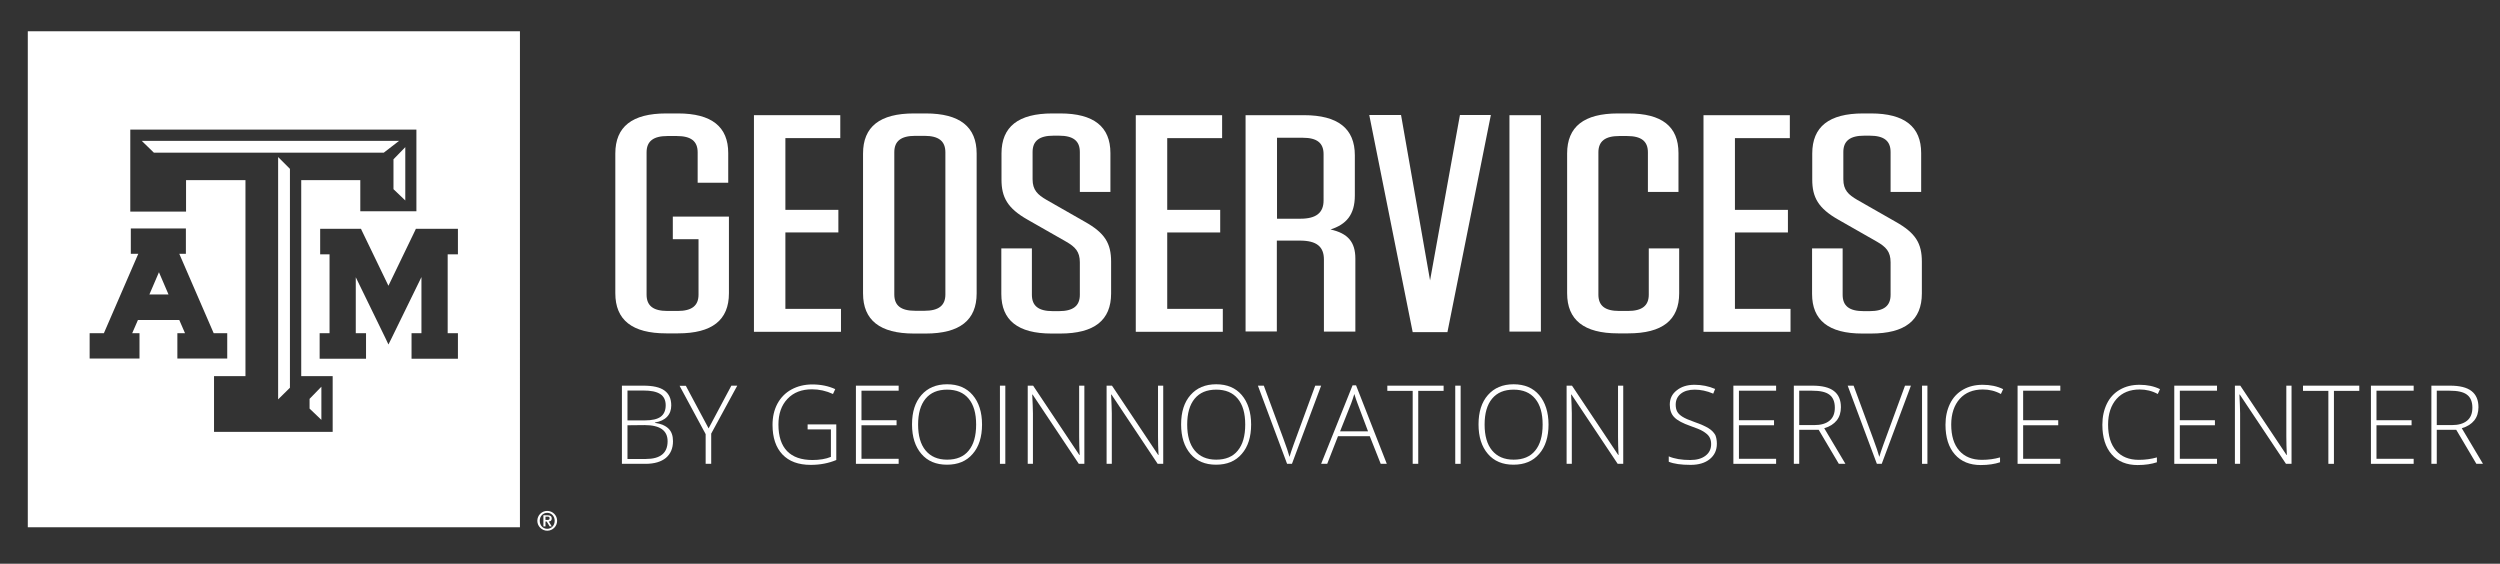 <?xml version="1.0" encoding="utf-8"?>
<!-- Generator: Adobe Illustrator 21.1.0, SVG Export Plug-In . SVG Version: 6.00 Build 0)  -->
<svg version="1.1" id="Layer_1" xmlns="http://www.w3.org/2000/svg" xmlns:xlink="http://www.w3.org/1999/xlink" x="0px" y="0px"
	 viewBox="0 0 1439.1 324.5" style="enable-background:new 0 0 1439.1 324.5;" xml:space="preserve">
<rect x="0" y="0" width="1439.1" height="324.5" fill="#333333" stroke="none"/>
<style type="text/css">
	.st0{fill:#FFFFFF;}
	.st1{enable-background:new    ;}
</style>
<g>
	<g>
		<polygon class="st0" points="160.1,229.9 166.9,223.2 166.9,97.2 160.1,90.4 		"/>
		<polygon class="st0" points="229.7,81.1 81.6,81.1 88.6,87.9 220.9,87.9 		"/>
		<polygon class="st0" points="226.5,108.9 233.3,115.4 233.3,84.7 226.5,91.7 		"/>
		<polygon class="st0" points="86,169.5 97,169.5 91.5,156.7 		"/>
		<path class="st0" d="M16,18v285.5h283.3V18H16z M102.1,206.4v-1.9v-10.8v-1.9h1.9h2.5l-3.3-7.6H79.4l-3.3,7.6h2.3h1.9v1.9v10.8
			v1.9h-1.9H53.5h-1.9v-1.9v-10.8v-1.9h1.9h6.3l19.8-45.7h-2.4h-1.9v-1.9v-10.8v-1.9h1.9h27.9h1.9v1.9v10.8v1.9h-1.9h-1.9l19.8,45.7
			h6.1h1.7v1.9v10.8v1.9h-1.9H104H102.1z M191.5,218.7v27.7v2.2h-2.2h-63.9h-2.2v-2.2v-27.7v-2.2h2.2h15.9V103.7h-34.2v15.9v2.2
			h-2.2H77.2H75v-2.2V76.8v-2.2h2.3h160.2h2.2v2.2v42.6v2.2h-2.2h-27.9h-2.2v-2.2v-15.7h-34v112.8h15.9h2.2V218.7z M263.6,133.6
			v10.8v2h-1.9h-4v45.4h4h1.9v2v10.8v1.9h-1.9h-22.9h-1.9v-1.9v-10.8v-2h1.9h3.8v-32.3l-17.2,35.2l-1.8,3.6l-1.7-3.6l-17.1-35.1
			v32.2h4h1.9v2v10.8v1.9h-1.9h-22.9H184v-1.9v-10.8v-2h1.9h3.8v-45.4h-3.5h-1.9v-2v-10.8v-1.9h1.9h20.3h1.3l0.5,1.1l15.3,31.7
			l15.3-31.7l0.5-1.1h1.2h21.1h1.9V133.6z"/>
		<polygon class="st0" points="178.2,235.2 185,241.7 185,222.6 178.2,229.6 		"/>
	</g>
	<g>
		<path class="st0" d="M309.3,299.8c0-3.1,2.5-5.7,5.7-5.7c3.1,0,5.7,2.5,5.7,5.7c0,3.1-2.5,5.7-5.7,5.7
			C311.9,305.5,309.3,302.9,309.3,299.8z M319.3,299.8c0-2.7-1.9-4.6-4.3-4.6s-4.3,1.9-4.3,4.6s1.9,4.6,4.3,4.6
			S319.3,302.5,319.3,299.8z M312.8,296.6h2.4c1.5,0,2.4,0.5,2.4,1.9c0,1.1-0.6,1.6-1.7,1.7l1.7,2.8h-1.2l-1.7-2.8H314v2.8h-1.2
			V296.6L312.8,296.6z M314,299.3h1.1c0.7,0,1.3-0.1,1.3-1c0-0.8-0.7-0.9-1.3-0.9H314V299.3z"/>
	</g>
</g>
<g>
	<g class="st1">
		<path class="st0" d="M358,222h12.3c5.6,0,9.6,0.9,12.2,2.8c2.6,1.9,3.9,4.7,3.9,8.6c0,2.6-0.8,4.8-2.4,6.5s-3.9,2.8-7,3.3v0.2
			c3.6,0.5,6.2,1.7,7.9,3.4c1.7,1.7,2.5,4.1,2.5,7.2c0,4.1-1.4,7.3-4.1,9.6c-2.7,2.2-6.6,3.4-11.7,3.4H358V222z M361.2,242h9.9
			c4.2,0,7.3-0.7,9.2-2.1c1.9-1.4,2.9-3.6,2.9-6.6s-1.1-5.2-3.2-6.5c-2.2-1.4-5.4-2-9.7-2h-9.1L361.2,242L361.2,242z M361.2,244.8
			v19.4h10.6c8.3,0,12.5-3.4,12.5-10.2c0-6.2-4.4-9.3-13.2-9.3L361.2,244.8L361.2,244.8z"/>
		<path class="st0" d="M407.9,246.6L421,222h3.4l-15,27.6V267h-3.2v-17.1l-15-27.8h3.6L407.9,246.6z"/>
		<path class="st0" d="M464.8,244.3h16.6v20.5c-4.3,1.8-9.2,2.8-14.7,2.8c-7.1,0-12.5-2-16.3-6s-5.7-9.7-5.7-17
			c0-4.6,0.9-8.6,2.8-12.2c1.9-3.5,4.6-6.3,8.1-8.2s7.5-2.9,12-2.9c4.9,0,9.3,0.9,13.2,2.7l-1.3,2.8c-3.9-1.8-7.9-2.7-12.1-2.7
			c-5.9,0-10.6,1.8-14.1,5.5s-5.2,8.6-5.2,14.8c0,6.8,1.7,11.9,5,15.3s8.2,5.1,14.6,5.1c4.1,0,7.7-0.6,10.6-1.8v-15.8h-13.4v-2.9
			H464.8z"/>
		<path class="st0" d="M517.3,267h-24.6v-45h24.6v2.9h-21.4v17h20.2v2.9h-20.2v19.3h21.4V267z"/>
		<path class="st0" d="M565.3,244.4c0,7.1-1.8,12.8-5.4,16.9c-3.6,4.2-8.5,6.2-14.8,6.2s-11.2-2.1-14.7-6.2c-3.6-4.2-5.4-9.8-5.4-17
			s1.8-12.8,5.4-16.9c3.6-4.1,8.5-6.2,14.8-6.2s11.2,2.1,14.7,6.2C563.5,231.6,565.3,237.3,565.3,244.4z M528.5,244.4
			c0,6.4,1.4,11.4,4.3,14.9c2.9,3.5,7,5.3,12.4,5.3s9.6-1.7,12.4-5.2c2.9-3.5,4.3-8.5,4.3-15s-1.4-11.4-4.3-14.9
			c-2.9-3.5-7-5.2-12.4-5.2s-9.5,1.7-12.4,5.2S528.5,238,528.5,244.4z"/>
		<path class="st0" d="M575.6,267v-45h3.1v45H575.6z"/>
		<path class="st0" d="M624.2,267H621l-26.6-39.9h-0.2c0.2,4.8,0.4,8.3,0.4,10.8V267h-3v-45h3.1l26.6,39.9h0.2
			c-0.2-3.7-0.3-7.2-0.3-10.5V222h3V267z"/>
		<path class="st0" d="M669.6,267h-3.2l-26.6-39.9h-0.2c0.2,4.8,0.4,8.3,0.4,10.8V267h-3v-45h3.1l26.6,39.9h0.2
			c-0.2-3.7-0.3-7.2-0.3-10.5V222h3V267z"/>
		<path class="st0" d="M720.2,244.4c0,7.1-1.8,12.8-5.4,16.9c-3.6,4.2-8.5,6.2-14.8,6.2s-11.2-2.1-14.7-6.2c-3.6-4.2-5.4-9.8-5.4-17
			s1.8-12.8,5.4-16.9c3.6-4.1,8.5-6.2,14.8-6.2s11.2,2.1,14.7,6.2S720.2,237.3,720.2,244.4z M683.4,244.4c0,6.4,1.4,11.4,4.3,14.9
			s7,5.3,12.4,5.3s9.6-1.7,12.4-5.2c2.9-3.5,4.3-8.5,4.3-15s-1.4-11.4-4.3-14.9c-2.9-3.5-7-5.2-12.4-5.2s-9.5,1.7-12.4,5.2
			S683.4,238,683.4,244.4z"/>
		<path class="st0" d="M757.1,222h3.4l-16.8,45h-2.8l-16.8-45h3.4l11.3,30.6c1.7,4.6,2.9,8.1,3.5,10.4c0.4-1.5,1.2-3.9,2.4-7.2
			L757.1,222z"/>
		<path class="st0" d="M788.5,251.1h-18.3L764,267h-3.5l18.1-45.2h2l17.7,45.2h-3.5L788.5,251.1z M771.4,248.3h16.1l-6.1-16.2
			c-0.5-1.3-1.1-3-1.8-5.3c-0.6,2-1.2,3.8-1.8,5.4L771.4,248.3z"/>
		<path class="st0" d="M816.4,267h-3.2v-42h-14.6v-3H831v3h-14.6V267z"/>
		<path class="st0" d="M837.7,267v-45h3.1v45H837.7z"/>
		<path class="st0" d="M891.4,244.4c0,7.1-1.8,12.8-5.4,16.9c-3.6,4.2-8.5,6.2-14.8,6.2s-11.2-2.1-14.7-6.2c-3.6-4.2-5.4-9.8-5.4-17
			s1.8-12.8,5.4-16.9c3.6-4.1,8.5-6.2,14.8-6.2s11.2,2.1,14.7,6.2S891.4,237.3,891.4,244.4z M854.6,244.4c0,6.4,1.4,11.4,4.3,14.9
			s7,5.3,12.4,5.3s9.6-1.7,12.4-5.2c2.9-3.5,4.3-8.5,4.3-15s-1.4-11.4-4.3-14.9c-2.9-3.5-7-5.2-12.4-5.2s-9.5,1.7-12.4,5.2
			S854.6,238,854.6,244.4z"/>
		<path class="st0" d="M934.4,267h-3.2l-26.6-39.9h-0.2c0.2,4.8,0.4,8.3,0.4,10.8V267h-3v-45h3.1l26.6,39.9h0.2
			c-0.2-3.7-0.3-7.2-0.3-10.5V222h3V267z"/>
		<path class="st0" d="M988.3,255.4c0,3.8-1.4,6.7-4.1,8.9s-6.4,3.3-11,3.3c-5.5,0-9.7-0.6-12.6-1.8v-3.1c3.2,1.4,7.4,2.1,12.4,2.1
			c3.7,0,6.6-0.8,8.8-2.5s3.2-3.9,3.2-6.7c0-1.7-0.4-3.1-1.1-4.2c-0.7-1.1-1.9-2.1-3.5-3.1s-4-1.9-7.1-3c-4.6-1.6-7.8-3.3-9.5-5.1
			c-1.8-1.8-2.6-4.3-2.6-7.3c0-3.4,1.3-6.1,4-8.2c2.6-2.1,6-3.2,10.2-3.2s8.2,0.8,11.9,2.4l-1.1,2.7c-3.7-1.6-7.3-2.3-10.7-2.3
			c-3.3,0-6,0.8-7.9,2.3s-3,3.6-3,6.3c0,1.7,0.3,3,0.9,4.1c0.6,1.1,1.6,2,3,2.9s3.7,1.9,7.1,3.1c3.5,1.2,6.1,2.4,7.9,3.5
			c1.8,1.1,3,2.4,3.9,3.9C987.9,251.6,988.3,253.3,988.3,255.4z"/>
		<path class="st0" d="M1022.4,267h-24.6v-45h24.6v2.9H1001v17h20.2v2.9H1001v19.3h21.4V267z"/>
		<path class="st0" d="M1035.7,247.4V267h-3.1v-45h10.7c5.6,0,9.7,1,12.4,3.1c2.7,2.1,4,5.2,4,9.3c0,3-0.8,5.6-2.4,7.6
			s-4,3.6-7.2,4.5l12.2,20.5h-3.8l-11.6-19.6H1035.7z M1035.7,244.7h8.6c3.8,0,6.7-0.8,8.8-2.5c2.1-1.7,3.1-4.2,3.1-7.5
			c0-3.4-1-5.9-3.1-7.5s-5.4-2.3-10-2.3h-7.4V244.7z"/>
		<path class="st0" d="M1096.6,222h3.4l-16.8,45h-2.8l-16.8-45h3.4l11.3,30.6c1.7,4.6,2.9,8.1,3.5,10.4c0.4-1.5,1.2-3.9,2.4-7.2
			L1096.6,222z"/>
		<path class="st0" d="M1106.4,267v-45h3.1v45H1106.4z"/>
		<path class="st0" d="M1141.4,224.2c-5.6,0-10.1,1.8-13.3,5.4s-4.9,8.6-4.9,14.8c0,6.4,1.5,11.4,4.6,15c3.1,3.5,7.4,5.3,13.1,5.3
			c3.8,0,7.2-0.5,10.4-1.4v2.8c-3,1-6.7,1.6-11.1,1.6c-6.3,0-11.3-2-14.9-6.1s-5.4-9.8-5.4-17.1c0-4.6,0.9-8.6,2.6-12.1
			s4.2-6.2,7.5-8.1c3.3-1.9,7-2.8,11.3-2.8c4.4,0,8.3,0.8,11.8,2.5l-1.3,2.8C1148.5,225,1145.1,224.2,1141.4,224.2z"/>
		<path class="st0" d="M1186,267h-24.6v-45h24.6v2.9h-21.4v17h20.2v2.9h-20.2v19.3h21.4V267z"/>
		<path class="st0" d="M1231.7,224.2c-5.6,0-10.1,1.8-13.3,5.4s-4.9,8.6-4.9,14.8c0,6.4,1.5,11.4,4.6,15c3.1,3.5,7.4,5.3,13.1,5.3
			c3.8,0,7.2-0.5,10.4-1.4v2.8c-3,1-6.7,1.6-11.1,1.6c-6.3,0-11.3-2-14.9-6.1s-5.4-9.8-5.4-17.1c0-4.6,0.9-8.6,2.6-12.1
			s4.2-6.2,7.5-8.1c3.3-1.9,7-2.8,11.3-2.8c4.4,0,8.3,0.8,11.8,2.5l-1.3,2.8C1238.8,225,1235.3,224.2,1231.7,224.2z"/>
		<path class="st0" d="M1276.2,267h-24.6v-45h24.6v2.9h-21.4v17h20.2v2.9h-20.2v19.3h21.4V267z"/>
		<path class="st0" d="M1319.1,267h-3.2l-26.6-39.9h-0.2c0.2,4.8,0.4,8.3,0.4,10.8V267h-3v-45h3.1l26.6,39.9h0.2
			c-0.2-3.7-0.3-7.2-0.3-10.5V222h3V267z"/>
		<path class="st0" d="M1343.5,267h-3.2v-42h-14.6v-3h32.4v3h-14.6L1343.5,267L1343.5,267z"/>
		<path class="st0" d="M1389.4,267h-24.6v-45h24.6v2.9H1368v17h20.2v2.9H1368v19.3h21.4V267z"/>
		<path class="st0" d="M1402.7,247.4V267h-3.1v-45h10.7c5.6,0,9.7,1,12.4,3.1c2.7,2.1,4,5.2,4,9.3c0,3-0.8,5.6-2.4,7.6
			s-4,3.6-7.2,4.5l12.2,20.5h-3.8l-11.6-19.6H1402.7z M1402.7,244.7h8.6c3.8,0,6.7-0.8,8.8-2.5c2.1-1.7,3.1-4.2,3.1-7.5
			c0-3.4-1-5.9-3.1-7.5s-5.4-2.3-10-2.3h-7.4V244.7z"/>
	</g>
	<g class="st1">
		<path class="st0" d="M387.3,137.7v-13h32.3v44.1c0,15.5-9.7,23.1-29.3,23.1h-6.8c-19.6,0-29.3-7.7-29.3-23.1V88.4
			c0-15.5,9.7-23.1,29.3-23.1h6.8c19.4,0,28.9,7.7,28.9,22.8v17.1h-17.6V87.7c0-6.4-3.8-9.4-12-9.4h-5.4c-8.1,0-12,3-12,9.4v81.9
			c0,6.4,3.8,9.4,12,9.4h5.9c8.1,0,12-3,12-9.4v-31.9L387.3,137.7L387.3,137.7z"/>
		<path class="st0" d="M483.7,66.3v13.2h-31.6v41.3h30.5v13h-30.5v44h32V191H434V66.3H483.7z"/>
		<path class="st0" d="M532.9,192h-6.8c-19.6,0-29.3-7.7-29.3-23.1V88.4c0-15.5,9.7-23.1,29.3-23.1h6.8c19.6,0,29.3,7.7,29.3,23.1
			v80.5C562.2,184.3,552.5,192,532.9,192z M532.2,78.2h-5.4c-8.1,0-12,3-12,9.4v81.9c0,6.4,3.8,9.4,12,9.4h5.4c8.1,0,12-3,12-9.4
			V87.7C544.2,81.2,540.3,78.2,532.2,78.2z"/>
		<path class="st0" d="M639.6,150.7v18.2c0,15.5-9.7,23.1-29.3,23.1h-5c-19.4,0-28.9-7.7-28.9-22.8V143H594v26.7
			c0,6.4,3.8,9.4,12,9.4h3.6c8.1,0,12-3,12-9.4V151c0-6.2-2.7-8.9-7.9-11.9l-22.1-12.6c-11.7-6.6-15.1-13-15.1-23.1v-15
			c0-15.5,9.7-23.1,29.3-23.1h4.5c19.4,0,28.9,7.7,28.9,22.8v22.4h-17.6v-23c0-6.4-3.8-9.4-12-9.4h-3.2c-8.1,0-12,3-12,9.4v15.7
			c0,6.2,2.9,8.9,8.1,11.9l21.9,12.5C636,134.1,639.6,140,639.6,150.7z"/>
		<path class="st0" d="M703.5,66.3v13.2h-31.6v41.3h30.5v13h-30.5v44h32V191h-50.1V66.3H703.5z"/>
		<path class="st0" d="M780.2,148.9v42h-18.1v-41.5c0-7.5-4.3-10.9-13.8-10.9H735v52.3h-18V66.3h33.6c19.6,0,29.3,7.7,29.3,23.1
			v23.1c0,11.2-5,16.7-14,19.6C775.9,134.3,780.2,139.3,780.2,148.9z M750,79.3h-14.9v46.6h13.5c9,0,13.3-3.4,13.3-10.5V88.7
			C761.9,82.3,758.1,79.3,750,79.3z"/>
		<path class="st0" d="M813.2,191.2l-25-125h18.3l16.7,95.2l17.2-95.2h17.8l-25,125H813.2z"/>
		<path class="st0" d="M887,190.9h-18.1V66.3H887V190.9z"/>
		<path class="st0" d="M966.6,143v25.8c0,15.5-9.7,23.1-29.3,23.1h-5.9c-19.6,0-29.3-7.7-29.3-23.1V88.4c0-15.5,9.7-23.1,29.3-23.1
			h5.9c19.4,0,28.9,7.5,28.9,22.8v22.4h-17.6V87.7c0-6.4-3.8-9.4-12-9.4h-4.5c-8.1,0-12,3-12,9.4v81.9c0,6.4,3.8,9.4,12,9.4h5
			c8.1,0,12-3,12-9.4V143H966.6z"/>
		<path class="st0" d="M1030.3,66.3v13.2h-31.6v41.3h30.5v13h-30.5v44h32V191h-50.1V66.3H1030.3z"/>
		<path class="st0" d="M1106.3,150.7v18.2c0,15.5-9.7,23.1-29.3,23.1h-5c-19.4,0-28.9-7.7-28.9-22.8V143h17.6v26.7
			c0,6.4,3.8,9.4,12,9.4h3.6c8.1,0,12-3,12-9.4V151c0-6.2-2.7-8.9-7.9-11.9l-22.1-12.6c-11.7-6.6-15.1-13-15.1-23.1v-15
			c0-15.5,9.7-23.1,29.3-23.1h4.5c19.4,0,28.9,7.7,28.9,22.8v22.4h-17.6v-23c0-6.4-3.8-9.4-12-9.4h-3.2c-8.1,0-12,3-12,9.4v15.7
			c0,6.2,2.9,8.9,8.1,11.9l21.9,12.5C1102.7,134.1,1106.3,140,1106.3,150.7z"/>
	</g>
</g>
</svg>

